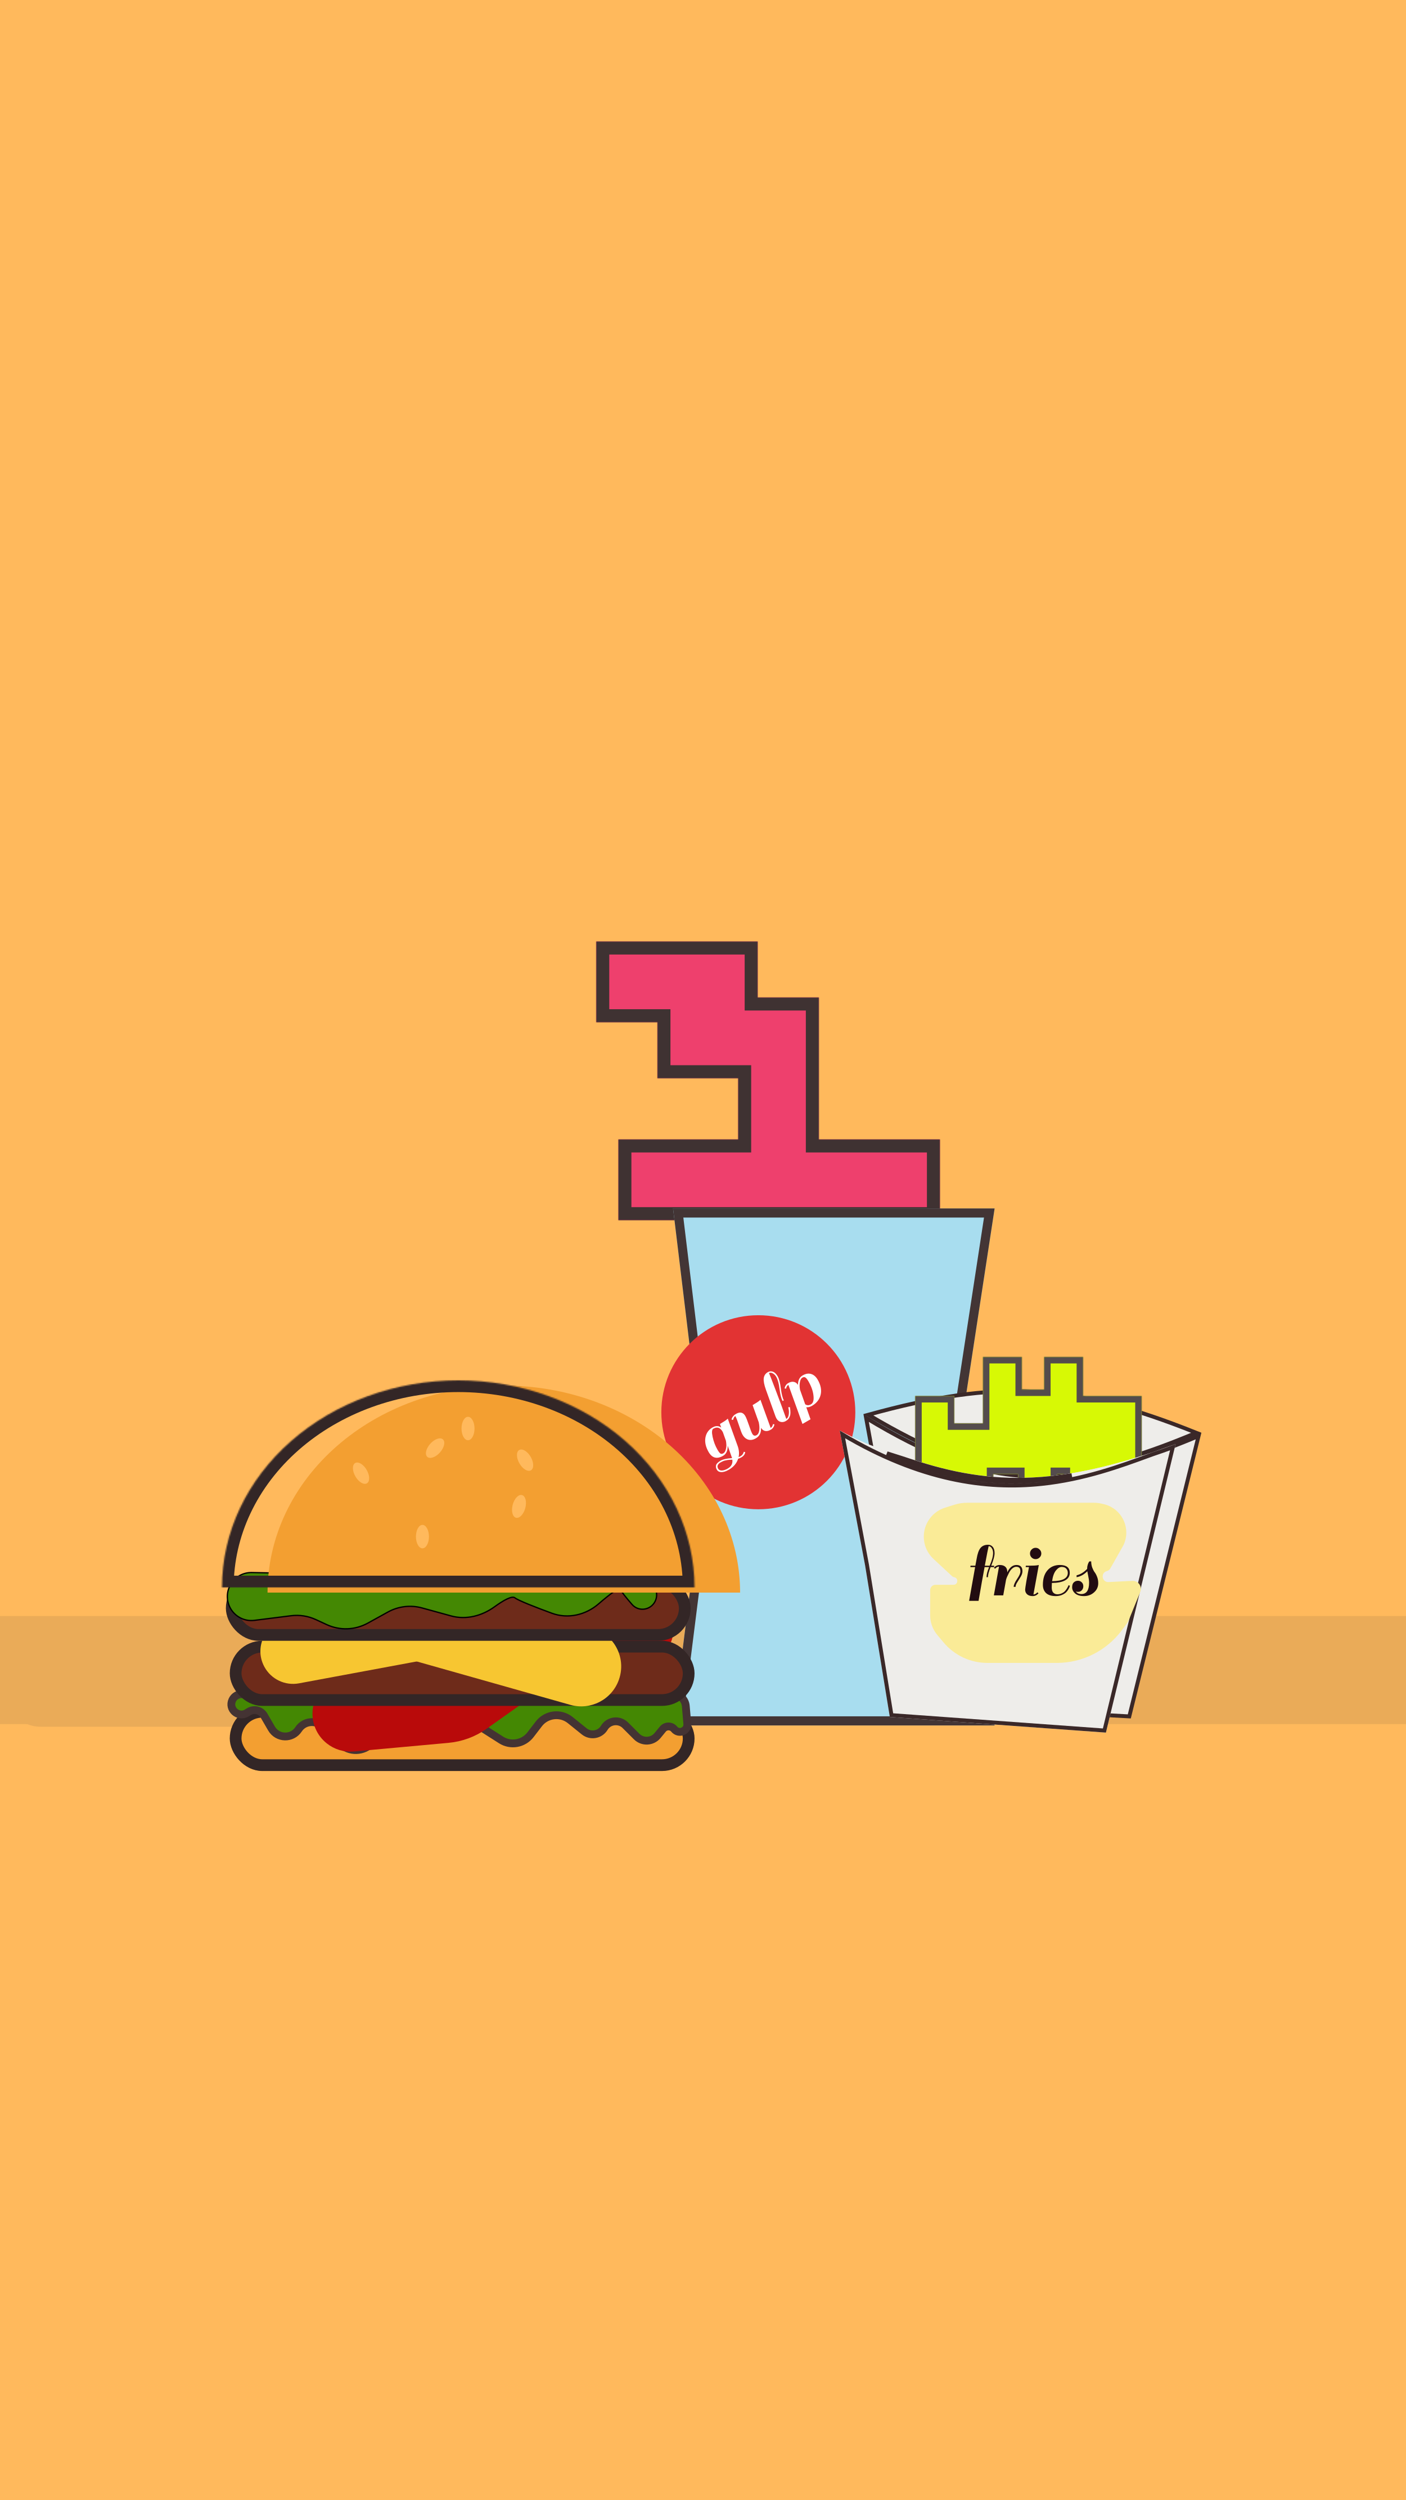 <svg width="1080" height="1920" viewBox="0 0 1080 1920" fill="none" xmlns="http://www.w3.org/2000/svg">
<g clip-path="url(#clip0)">
<rect width="1080" height="1920" fill="#FFB95C"/>
<rect y="1264" width="466" height="62" rx="31" fill="#EAAB58"/>
<rect width="1166" height="83" rx="31" transform="matrix(1 0 0 -1 -31 1324)" fill="#EAAB58"/>
<g filter="url(#filter0_d)">
<mask id="path-3-inside-1" fill="white">
<path fill-rule="evenodd" clip-rule="evenodd" d="M442 708H566V751H613V798V813V860H706V922H613H582H551H459V860H551L551 813H489V770H442V708Z"/>
</mask>
<path fill-rule="evenodd" clip-rule="evenodd" d="M442 708H566V751H613V798V813V860H706V922H613H582H551H459V860H551L551 813H489V770H442V708Z" fill="#EE406D"/>
<path d="M566 708H576V698H566V708ZM442 708V698H432V708H442ZM566 751H556V761H566V751ZM613 751H623V741H613V751ZM613 860H603V870H613V860ZM706 860H716V850H706V860ZM706 922V932H716V922H706ZM459 922H449V932H459V922ZM459 860V850H449V860H459ZM551 860V870H561V860H551ZM551 813H561V803H551V813ZM489 813H479V823H489V813ZM489 770H499V760H489V770ZM442 770H432V780H442V770ZM566 698H442V718H566V698ZM576 751V708H556V751H576ZM566 761H613V741H566V761ZM603 751V798H623V751H603ZM603 798V813H623V798H603ZM623 860V813H603V860H623ZM706 850H613V870H706V850ZM716 922V860H696V922H716ZM613 932H706V912H613V932ZM582 932H613V912H582V932ZM551 932H582V912H551V932ZM459 932H551V912H459V932ZM449 860V922H469V860H449ZM551 850H459V870H551V850ZM541 813L541 860H561L561 813H541ZM551 803H489V823H551V803ZM499 813V770H479V813H499ZM442 780H489V760H442V780ZM432 708V770H452V708H432Z" fill="#3F3232" mask="url(#path-3-inside-1)"/>
</g>
<g filter="url(#filter1_di)">
<path d="M459 911H706L675 1113.5L706 1308H459L483.5 1113.5L459 911Z" fill="#A8DDEF"/>
<path d="M462.949 914.5H701.923L671.54 1112.97L671.458 1113.51L671.544 1114.05L701.898 1304.5H462.969L486.973 1113.94L487.027 1113.51L486.975 1113.08L462.949 914.5Z" stroke="#433535" stroke-width="7"/>
</g>
<circle cx="582.5" cy="1084.5" r="74.5" fill="#E23333"/>
<path d="M568.931 1118.19C570.178 1117.47 570.972 1116.37 571.313 1114.88L572.4 1115.08C572.249 1116.74 571.272 1118.09 569.471 1119.13C568.709 1119.57 567.88 1119.93 566.983 1120.22C565.867 1123.72 563.473 1126.54 559.801 1128.66C557.619 1129.92 555.702 1130.52 554.049 1130.46C552.451 1130.41 551.303 1129.78 550.603 1128.57C549.923 1127.39 549.736 1126.22 550.044 1125.08C550.406 1123.94 551.54 1122.83 553.445 1121.73C555.35 1120.63 558.312 1119.96 562.329 1119.72L558.96 1110.16C559.061 1113.94 557.882 1116.53 555.422 1117.95C550.711 1120.67 547.016 1119.71 544.336 1115.07C542.096 1111.19 541.266 1107.51 541.846 1104.04C542.46 1100.54 544.292 1097.91 547.34 1096.15C549.107 1095.13 550.785 1094.88 552.375 1095.4C552.832 1095.55 553.379 1095.85 554.016 1096.32L553.014 1093.5C555.577 1092.02 557.388 1090.84 558.446 1089.95L559.031 1089.4L566.672 1110.56C567.712 1113.56 567.933 1116.34 567.334 1118.91C567.845 1118.75 568.377 1118.51 568.931 1118.19ZM551.137 1113.29C552.057 1114.89 552.833 1115.87 553.465 1116.24C554.077 1116.58 554.816 1116.5 555.682 1116C556.548 1115.5 557.161 1114.52 557.522 1113.07C557.882 1111.61 558.023 1110.38 557.944 1109.36C557.88 1108.29 557.766 1107.29 557.604 1106.37L555.245 1099.77L555.035 1099.4C553.195 1096.22 550.82 1095.46 547.91 1097.14C546.801 1097.78 546.632 1099.89 547.402 1103.46C548.172 1107.04 549.417 1110.31 551.137 1113.29ZM558.994 1127.74C561.765 1126.14 562.946 1123.86 562.535 1120.91L561.598 1120.97C561.062 1121 560.723 1121.01 560.579 1121C560.489 1121.01 560.204 1121.04 559.723 1121.08C559.242 1121.13 558.895 1121.17 558.682 1121.2C558.489 1121.26 558.161 1121.34 557.7 1121.42C557.274 1121.48 556.919 1121.55 556.637 1121.62C556.375 1121.72 556.067 1121.83 555.716 1121.94C555.136 1122.14 554.344 1122.53 553.339 1123.11C552.335 1123.69 551.661 1124.4 551.317 1125.24C551.008 1126.07 551.124 1126.95 551.664 1127.88C552.204 1128.82 553.136 1129.27 554.461 1129.25C555.785 1129.22 557.296 1128.72 558.994 1127.74ZM564.871 1087.42C564.04 1087.9 563.454 1088.88 563.113 1090.37L561.974 1090.2C561.936 1089.57 562.223 1088.83 562.835 1087.97C563.446 1087.11 564.254 1086.39 565.259 1085.81C568.411 1083.99 570.807 1084.5 572.447 1087.34C573.147 1088.55 574.085 1090.9 575.262 1094.37C576.438 1097.85 577.306 1100.08 577.866 1101.05C578.726 1102.54 579.867 1102.87 581.287 1102.05C582.291 1101.47 582.921 1100.32 583.177 1098.6C583.467 1096.87 583.358 1094.76 582.851 1092.28L578.103 1079.02C580.667 1077.54 582.477 1076.35 583.535 1075.46L584.121 1074.92L591.979 1096.57C592.958 1095.87 593.544 1094.88 593.737 1093.62L594.877 1093.79C594.557 1095.64 593.618 1097.01 592.06 1097.91C590.501 1098.81 589.068 1099.13 587.762 1098.87C586.456 1098.6 585.386 1097.79 584.551 1096.42C584.776 1100.17 583.469 1102.87 580.628 1104.51C578.584 1105.69 576.661 1106.04 574.858 1105.55C573.034 1105.04 571.533 1103.76 570.353 1101.71C569.733 1100.64 568.872 1098.39 567.77 1094.96C566.648 1091.5 565.682 1088.98 564.871 1087.42ZM607.079 1086.12C606.968 1086.97 606.655 1087.87 606.138 1088.81C605.656 1089.74 604.791 1090.56 603.544 1091.28C602.297 1092 601.011 1092.21 599.685 1091.91C598.359 1091.62 597.276 1090.74 596.436 1089.29C596.276 1089.01 596.05 1088.54 595.76 1087.88L588.337 1067.22C586.981 1063.43 586.419 1060.5 586.653 1058.42C586.922 1056.33 587.957 1054.76 589.758 1053.72C591.005 1053 592.297 1052.88 593.634 1053.35C595.005 1053.81 596.241 1054.99 597.341 1056.89C598.441 1058.8 599.266 1061.95 599.816 1066.34C600.401 1070.72 601.164 1073.72 602.104 1075.34L601.169 1075.88C600.109 1074.05 599.326 1071.01 598.821 1066.78C598.296 1062.51 597.443 1059.35 596.263 1057.31C595.543 1056.06 594.629 1055.16 593.52 1054.6C592.446 1054.02 591.493 1053.97 590.662 1054.45C591.147 1055.37 592.881 1059.77 595.863 1067.65C598.86 1075.49 601.567 1082.81 603.984 1089.64C604.953 1089.08 605.564 1088.06 605.816 1086.57C606.067 1085.09 606.076 1083.74 605.842 1082.54L605.514 1080.65L606.689 1080.53C606.865 1081.07 606.998 1081.94 607.088 1083.14C607.192 1084.28 607.189 1085.27 607.079 1086.12ZM623.744 1079.55C622.151 1080.47 620.676 1080.83 619.321 1080.65L622.592 1089.91L616.409 1093.48L605.573 1063.43C604.594 1064.14 604.008 1065.12 603.815 1066.39L602.675 1066.22C602.995 1064.37 603.916 1063 605.441 1062.12C606.999 1061.22 608.432 1060.91 609.738 1061.17C611.024 1061.4 612.092 1062.16 612.941 1063.48C612.965 1060 614.155 1057.58 616.511 1056.22C618.866 1054.86 621.057 1054.49 623.085 1055.13C625.092 1055.72 626.765 1057.18 628.105 1059.5C630.465 1063.59 631.217 1067.45 630.36 1071.09C629.483 1074.69 627.277 1077.51 623.744 1079.55ZM618.485 1078.36C619.833 1079.33 621.322 1079.35 622.95 1078.41C624.613 1077.45 625.25 1075.24 624.863 1071.77C624.51 1068.27 623.223 1064.61 621.003 1060.76C620.083 1059.17 619.28 1058.18 618.594 1057.79C617.942 1057.38 617.183 1057.42 616.317 1057.92C615.451 1058.42 614.85 1059.46 614.515 1061.04C614.215 1062.6 614.126 1063.97 614.251 1065.14C614.355 1066.29 614.447 1066.92 614.527 1067.06L614.475 1067.09L618.485 1078.36Z" fill="white"/>
<path d="M794.394 1068.66C832.844 1070.76 870.888 1081.06 918.894 1100.25C839.492 1133.59 788.207 1139.93 729.288 1117.82C710.035 1110.31 689.631 1099.87 666.997 1086.41C716.911 1072.65 755.909 1066.55 794.394 1068.66ZM728.225 1120.62C788.307 1143.17 840.556 1136.47 920.655 1102.77L867.454 1318.06L705.62 1309.13L665.303 1088.93C687.935 1102.66 708.481 1113.21 728.216 1120.62L728.216 1120.62L728.225 1120.62Z" fill="#EEEDEA" stroke="#3A2828" stroke-width="3"/>
<g filter="url(#filter2_di)">
<mask id="path-10-inside-2" fill="white">
<path fill-rule="evenodd" clip-rule="evenodd" d="M783 1041H753V1092H731V1071H701V1161H731V1182H761V1131H780V1156H810V1131H815V1204H845H875V1071H845H830V1041H800V1066H783V1041Z"/>
</mask>
<path fill-rule="evenodd" clip-rule="evenodd" d="M783 1041H753V1092H731V1071H701V1161H731V1182H761V1131H780V1156H810V1131H815V1204H845H875V1071H845H830V1041H800V1066H783V1041Z" fill="#D7F905"/>
<path d="M753 1041V1036H748V1041H753ZM783 1041H788V1036H783V1041ZM753 1092V1097H758V1092H753ZM731 1092H726V1097H731V1092ZM731 1071H736V1066H731V1071ZM701 1071V1066H696V1071H701ZM701 1161H696V1166H701V1161ZM731 1161H736V1156H731V1161ZM731 1182H726V1187H731V1182ZM761 1182V1187H766V1182H761ZM761 1131V1126H756V1131H761ZM780 1131H785V1126H780V1131ZM780 1156H775V1161H780V1156ZM810 1156V1161H815V1156H810ZM810 1131V1126H805V1131H810ZM815 1131H820V1126H815V1131ZM815 1204H810V1209H815V1204ZM875 1204V1209H880V1204H875ZM875 1071H880V1066H875V1071ZM830 1071H825V1076H830V1071ZM830 1041H835V1036H830V1041ZM800 1041V1036H795V1041H800ZM800 1066V1071H805V1066H800ZM783 1066H778V1071H783V1066ZM753 1046H783V1036H753V1046ZM758 1092V1041H748V1092H758ZM731 1097H753V1087H731V1097ZM726 1071V1092H736V1071H726ZM701 1076H731V1066H701V1076ZM706 1161V1071H696V1161H706ZM731 1156H701V1166H731V1156ZM736 1182V1161H726V1182H736ZM761 1177H731V1187H761V1177ZM756 1131V1182H766V1131H756ZM780 1126H761V1136H780V1126ZM785 1156V1131H775V1156H785ZM810 1151H780V1161H810V1151ZM805 1131V1156H815V1131H805ZM815 1126H810V1136H815V1126ZM820 1204V1131H810V1204H820ZM845 1199H815V1209H845V1199ZM875 1199H845V1209H875V1199ZM870 1071V1204H880V1071H870ZM845 1076H875V1066H845V1076ZM830 1076H845V1066H830V1076ZM825 1041V1071H835V1041H825ZM800 1046H830V1036H800V1046ZM805 1066V1041H795V1066H805ZM783 1071H800V1061H783V1071ZM778 1041V1066H788V1041H778Z" fill="#544C4C" mask="url(#path-10-inside-2)"/>
</g>
<g filter="url(#filter3_di)">
<path d="M665.002 1088.5C690.086 1102.21 698.126 1103.09 719.714 1110.37C783.335 1131.83 837.4 1130.69 922.999 1099L869.5 1320.5L703.501 1308.5L684.501 1192L665.002 1088.5Z" fill="#EEEDEA"/>
<path d="M719.714 1110.37C783.335 1131.83 837.4 1130.69 922.999 1099C869.941 1116.34 787.013 1162.64 665.002 1088.5C690.256 1102.03 698.376 1102.9 719.714 1110.37Z" fill="#EEEDEA"/>
<path d="M813.188 1126.11C822.925 1125.64 832.906 1124.56 843.271 1122.85C835.73 1124.42 827.878 1125.71 819.702 1126.56C785.936 1130.11 746.675 1126.43 701.307 1106.02C703.01 1106.57 704.752 1107.12 706.567 1107.69C710.355 1108.89 714.465 1110.18 719.226 1111.79L719.226 1111.79L719.234 1111.79C751.187 1122.57 780.797 1127.69 813.188 1126.11ZM685.975 1191.72L667.096 1091.51C727.12 1127.24 777.743 1133.99 820.015 1129.55C852.793 1126.11 880.577 1115.91 903.613 1107.46C904.105 1107.28 904.595 1107.1 905.083 1106.92C910.233 1105.19 915.496 1103.35 920.882 1101.38L868.34 1318.91L704.791 1307.09L685.982 1191.76L685.979 1191.74L685.975 1191.72Z" stroke="#3A2828" stroke-width="3"/>
</g>
<path d="M733.346 1155.45C736.431 1154.49 739.644 1154 742.876 1154H840.401C842.128 1154 843.851 1154.19 845.539 1154.56L847.469 1154.98C861.566 1158.06 869.144 1173.44 863 1186.5L852.896 1204.41C852.324 1205.43 851.362 1206.17 850.234 1206.46C845.23 1207.75 846.361 1215.16 851.523 1214.9L869.843 1213.98C874.345 1213.76 877.557 1218.28 875.861 1222.46L867.482 1243.08C866.83 1244.69 865.976 1246.2 864.939 1247.59L861.715 1251.91C849.938 1267.7 831.398 1277 811.701 1277H758.527C745.515 1277 733.169 1271.24 724.804 1261.28L719.99 1255.54C716.444 1251.32 714.5 1245.98 714.5 1240.46V1221.09C714.5 1218.83 716.331 1217 718.589 1217H732.387C736.005 1217 736.44 1211.74 732.871 1211.15C732.303 1211.05 731.775 1210.79 731.352 1210.4L717.074 1197.17C713.452 1193.81 710.987 1189.39 710.035 1184.54C707.739 1172.85 714.611 1161.31 725.982 1157.76L733.346 1155.45Z" fill="#FAEB97"/>
<path d="M758.992 1186.25C760.432 1186.25 761.612 1186.79 762.532 1187.87C763.492 1188.95 763.972 1190.57 763.972 1192.73C763.972 1194.89 763.112 1198.09 761.392 1202.33H763.672L763.552 1203.41H760.912C759.552 1206.81 758.872 1209.39 758.872 1211.15H757.792C757.792 1209.07 758.452 1206.49 759.772 1203.41H756.292C755.092 1209.69 753.552 1218.33 751.672 1229.33H744.412L749.032 1203.41H745.372L745.492 1202.33H749.212L750.172 1197.17C750.812 1193.21 751.792 1190.41 753.112 1188.77C754.472 1187.09 756.432 1186.25 758.992 1186.25ZM762.832 1192.61C762.832 1191.17 762.492 1189.93 761.812 1188.89C761.172 1187.85 760.372 1187.33 759.412 1187.33C759.012 1188.89 758.032 1193.89 756.472 1202.33H760.192C761.952 1198.33 762.832 1195.09 762.832 1192.61ZM763.474 1203.95C764.674 1202.51 766.174 1201.79 767.974 1201.79C769.814 1201.79 771.234 1202.25 772.234 1203.17C773.234 1204.09 773.734 1205.39 773.734 1207.07V1207.43C775.534 1203.67 777.874 1201.79 780.754 1201.79C783.834 1201.79 785.374 1203.39 785.374 1206.59C785.374 1207.91 784.934 1209.31 784.054 1210.79C783.174 1212.27 782.294 1213.69 781.414 1215.05C780.534 1216.37 780.094 1217.55 780.094 1218.59H778.654C778.654 1217.11 779.514 1215.11 781.234 1212.59C782.954 1210.07 783.814 1208.13 783.814 1206.77C783.814 1205.37 783.534 1204.43 782.974 1203.95C782.454 1203.43 781.654 1203.17 780.574 1203.17C779.534 1203.17 778.494 1203.63 777.454 1204.55C776.454 1205.47 775.614 1206.63 774.934 1208.03C773.854 1210.11 773.134 1211.81 772.774 1213.13V1213.19L770.614 1225.13H763.414L767.374 1202.99C766.174 1203.11 765.174 1203.67 764.374 1204.67L763.474 1203.95ZM797.71 1223.51C796.51 1224.95 795.01 1225.67 793.21 1225.67C791.41 1225.67 789.99 1225.21 788.95 1224.29C787.95 1223.37 787.45 1222.17 787.45 1220.69C787.45 1220.17 787.77 1217.99 788.41 1214.15L790.39 1203.41H787.87L787.99 1202.33H790.57C793.53 1202.33 795.71 1202.21 797.11 1201.97L797.95 1201.79L793.81 1224.47C795.01 1224.35 796.01 1223.79 796.81 1222.79L797.71 1223.51ZM792.43 1196.03C791.59 1195.19 791.17 1194.17 791.17 1192.97C791.17 1191.77 791.59 1190.75 792.43 1189.91C793.27 1189.03 794.29 1188.59 795.49 1188.59C796.69 1188.59 797.71 1189.03 798.55 1189.91C799.43 1190.75 799.87 1191.77 799.87 1192.97C799.87 1194.17 799.43 1195.19 798.55 1196.03C797.71 1196.87 796.69 1197.29 795.49 1197.29C794.29 1197.29 793.27 1196.87 792.43 1196.03ZM814.102 1201.79C819.182 1201.79 821.722 1203.81 821.722 1207.85C821.722 1210.37 820.522 1212.29 818.122 1213.61C815.762 1214.89 812.382 1215.55 807.982 1215.59C807.902 1217.03 807.862 1218.17 807.862 1219.01C807.862 1220.81 808.262 1222.15 809.062 1223.03C809.902 1223.87 810.942 1224.29 812.182 1224.29C813.422 1224.29 814.542 1224.05 815.542 1223.57C816.582 1223.09 817.402 1222.53 818.002 1221.89C818.602 1221.21 819.122 1220.51 819.562 1219.79C820.362 1218.47 820.762 1217.63 820.762 1217.27L821.842 1217.75C821.722 1218.39 821.362 1219.25 820.762 1220.33C820.162 1221.37 819.502 1222.23 818.782 1222.91C818.062 1223.59 817.002 1224.23 815.602 1224.83C814.202 1225.39 812.642 1225.67 810.922 1225.67C807.682 1225.67 805.222 1224.91 803.542 1223.39C801.902 1221.83 801.082 1219.71 801.082 1217.03C801.082 1212.27 802.262 1208.55 804.622 1205.87C806.982 1203.15 810.142 1201.79 814.102 1201.79ZM820.222 1207.85C820.222 1206.53 819.822 1205.45 819.022 1204.61C818.262 1203.73 817.102 1203.29 815.542 1203.29C814.022 1203.29 812.522 1204.21 811.042 1206.05C809.602 1207.89 808.642 1210.61 808.162 1214.21C816.202 1214.17 820.222 1212.05 820.222 1207.85ZM830.629 1224.11C834.589 1224.11 836.569 1221.19 836.569 1215.35C836.569 1213.91 836.349 1212.21 835.909 1210.25C835.509 1208.29 835.269 1207.07 835.189 1206.59C832.749 1209.11 830.009 1210.63 826.969 1211.15V1209.71C829.849 1209.07 832.549 1207.43 835.069 1204.79V1204.55C835.069 1203.59 835.209 1202.65 835.489 1201.73C835.769 1200.81 836.049 1200.13 836.329 1199.69L836.749 1199.03H838.189C838.189 1200.79 838.469 1202.41 839.029 1203.89C839.589 1205.33 840.209 1206.51 840.889 1207.43C841.569 1208.31 842.189 1209.49 842.749 1210.97C843.309 1212.41 843.589 1214.01 843.589 1215.77C843.589 1218.61 842.509 1220.97 840.349 1222.85C838.229 1224.73 835.669 1225.67 832.669 1225.67C829.669 1225.67 827.389 1224.99 825.829 1223.63C824.309 1222.27 823.549 1220.71 823.549 1218.95C823.549 1217.15 823.989 1215.87 824.869 1215.11C825.749 1214.31 826.789 1213.91 827.989 1213.91C829.189 1213.91 830.169 1214.31 830.929 1215.11C831.729 1215.87 832.129 1216.87 832.129 1218.11C832.129 1219.31 831.749 1220.33 830.989 1221.17C830.229 1222.01 829.249 1222.43 828.049 1222.43C827.529 1222.43 826.989 1222.35 826.429 1222.19C827.309 1223.47 828.709 1224.11 830.629 1224.11Z" fill="#220C11"/>
<rect x="176.5" y="1310" width="357" height="50" rx="25" fill="#F39F31"/>
<rect x="181" y="1314.5" width="348" height="41" rx="20.5" fill="#F39F31" stroke="#332626" stroke-width="9"/>
<path d="M185.51 1301C182.459 1301 179.689 1302.78 178.427 1305.56C175.26 1312.53 183 1319.4 189.544 1315.43L191.195 1314.43C195.206 1312 200.432 1313.33 202.785 1317.39L208.582 1327.39C213.135 1335.24 224.363 1335.55 229.337 1327.96C233.558 1321.52 242.621 1320.55 248.105 1325.96L261.35 1339.02C268.244 1345.82 279.417 1345.5 285.906 1338.31L295.721 1327.44C301.583 1320.95 311.689 1320.69 317.874 1326.87C323.57 1332.57 332.709 1332.87 338.763 1327.55L342.91 1323.92C348.592 1318.93 356.885 1318.29 363.26 1322.36L384.868 1336.13C392.299 1340.87 402.118 1339.14 407.486 1332.15L413.899 1323.8C419.713 1316.23 430.618 1314.93 438.049 1320.92L448.752 1329.55C453.645 1333.49 460.894 1332.21 464.146 1326.84C467.632 1321.07 475.602 1320.1 480.367 1324.87L489.025 1333.52C493.565 1338.06 501.03 1337.7 505.103 1332.73L509.108 1327.85C511.381 1325.08 515.619 1325.08 517.892 1327.85C521.431 1332.17 528.418 1329.33 527.943 1323.77L526.776 1310.09C526.337 1304.95 522.034 1301 516.872 1301H185.51Z" fill="#448803" stroke="#443333" stroke-width="6"/>
<path d="M255.094 1293.93L262.021 1289.5C265.637 1287.19 269.68 1285.63 273.91 1284.91L349.5 1272L397.199 1269.55C403.771 1269.22 409.927 1272.77 412.922 1278.63C416.698 1286.02 414.476 1295.06 407.706 1299.85L372.003 1325.14C363.813 1330.95 354.237 1334.48 344.242 1335.39L271.572 1342.03C264.792 1342.65 258.038 1340.61 252.744 1336.33C238.851 1325.1 240.045 1303.56 255.094 1293.93Z" fill="#B90A0A" stroke="#B90A0A" stroke-width="6"/>
<path d="M468.602 1271.04L475.206 1253.88C476.43 1250.7 478.582 1247.96 481.382 1246.02L495.36 1236.32C496.62 1235.45 498.043 1234.84 499.543 1234.53C506.077 1233.17 512.382 1237.67 513.215 1244.29L514.004 1250.55C514.33 1253.15 514.053 1255.79 513.195 1258.26L502.341 1289.49C500.688 1294.25 496.997 1298.01 492.276 1299.77C483.169 1303.15 473.096 1298.16 470.266 1288.87L468.205 1282.1C467.1 1278.47 467.24 1274.58 468.602 1271.04Z" fill="#B90A0A" stroke="#B90A0A" stroke-width="6"/>
<rect x="181" y="1264.5" width="348" height="41" rx="20.5" fill="#6E2B1A" stroke="#332626" stroke-width="9"/>
<path d="M497 1243L229.674 1292.67C219.001 1294.66 208.265 1289.54 203.086 1280C194.025 1263.31 206.108 1243 225.099 1243H497Z" fill="#F7C631"/>
<path d="M225 1249L438.125 1309.21C453.657 1313.59 469.932 1305.2 475.359 1290C482.494 1270.02 467.682 1249 446.466 1249H225Z" fill="#F7C631"/>
<rect x="178" y="1214.5" width="348" height="41" rx="20.5" fill="#6E2B1A" stroke="#332626" stroke-width="9"/>
<path d="M193.454 1207.6C179.844 1207.32 170.641 1221.39 176.345 1233.75C179.712 1241.04 187.416 1245.32 195.387 1244.31L223.535 1240.76C230.047 1239.94 236.659 1240.96 242.615 1243.72L250.914 1247.56C261.027 1252.24 272.763 1251.82 282.519 1246.44L298.033 1237.88C306.026 1233.47 315.426 1232.36 324.228 1234.78L346.511 1240.91C358.029 1244.08 370.191 1240.91 379.864 1233.89C386.712 1228.93 393.274 1225.22 395.5 1227C398.04 1229.03 411.068 1234.13 423.952 1238.86C436.225 1243.37 449.853 1240.23 459.75 1231.69C468.063 1224.51 475.785 1218.59 476.5 1220.5C477.112 1222.13 480.96 1226.87 485.468 1232.07C490.981 1238.43 501.217 1236.2 503.841 1228.2C506.158 1221.14 500.989 1213.85 493.56 1213.7L193.454 1207.6Z" fill="#448803" stroke="black"/>
<path d="M370.102 1178.04L376.706 1160.88C377.93 1157.7 380.082 1154.96 382.882 1153.02L396.86 1143.32C398.12 1142.45 399.543 1141.84 401.043 1141.53C407.577 1140.17 413.882 1144.67 414.715 1151.29L415.504 1157.55C415.83 1160.15 415.553 1162.79 414.695 1165.26L403.841 1196.49C402.188 1201.25 398.497 1205.01 393.776 1206.77C384.669 1210.15 374.596 1205.16 371.766 1195.87L369.705 1189.1C368.6 1185.47 368.74 1181.58 370.102 1178.04Z" fill="#B90A0A" stroke="#B90A0A" stroke-width="6"/>
<mask id="path-27-inside-3" fill="white">
<path d="M533.5 1219C533.5 1198.12 528.805 1177.44 519.684 1158.15C510.563 1138.86 497.194 1121.33 480.34 1106.57C463.486 1091.81 443.478 1080.09 421.457 1072.1C399.436 1064.11 375.835 1060 352 1060C328.165 1060 304.564 1064.11 282.543 1072.1C260.522 1080.09 240.514 1091.81 223.66 1106.57C206.806 1121.33 193.437 1138.86 184.316 1158.15C175.195 1177.44 170.5 1198.12 170.5 1219L352 1219H533.5Z"/>
</mask>
<g filter="url(#filter4_i)">
<path d="M533.5 1219C533.5 1198.12 528.805 1177.44 519.684 1158.15C510.563 1138.86 497.194 1121.33 480.34 1106.57C463.486 1091.81 443.478 1080.09 421.457 1072.1C399.436 1064.11 375.835 1060 352 1060C328.165 1060 304.564 1064.11 282.543 1072.1C260.522 1080.09 240.514 1091.81 223.66 1106.57C206.806 1121.33 193.437 1138.86 184.316 1158.15C175.195 1177.44 170.5 1198.12 170.5 1219L352 1219H533.5Z" fill="#F39F31"/>
</g>
<path d="M533.5 1219C533.5 1198.12 528.805 1177.44 519.684 1158.15C510.563 1138.86 497.194 1121.33 480.34 1106.57C463.486 1091.81 443.478 1080.09 421.457 1072.1C399.436 1064.11 375.835 1060 352 1060C328.165 1060 304.564 1064.11 282.543 1072.1C260.522 1080.09 240.514 1091.81 223.66 1106.57C206.806 1121.33 193.437 1138.86 184.316 1158.15C175.195 1177.44 170.5 1198.12 170.5 1219L352 1219H533.5Z" stroke="#332626" stroke-width="18" mask="url(#path-27-inside-3)"/>
<g filter="url(#filter5_i)">
<ellipse cx="321.5" cy="1176" rx="5" ry="9" fill="#FFB95C"/>
</g>
<g filter="url(#filter6_i)">
<ellipse cx="356.5" cy="1093" rx="5" ry="9" fill="#FFB95C"/>
</g>
<g filter="url(#filter7_i)">
<ellipse cx="274.33" cy="1127.29" rx="5" ry="9" transform="rotate(-30 274.33 1127.29)" fill="#FFB95C"/>
</g>
<g filter="url(#filter8_i)">
<ellipse cx="400.33" cy="1117.29" rx="5" ry="9" transform="rotate(-30 400.33 1117.29)" fill="#FFB95C"/>
</g>
<g filter="url(#filter9_i)">
<ellipse cx="331.219" cy="1108.05" rx="5" ry="9" transform="rotate(41.697 331.219 1108.05)" fill="#FFB95C"/>
</g>
<g filter="url(#filter10_i)">
<path d="M400.489 1154.1C399.202 1158.9 395.997 1162.21 393.33 1161.5C390.662 1160.79 389.543 1156.31 390.83 1151.51C392.116 1146.71 395.321 1143.4 397.989 1144.11C400.656 1144.83 401.775 1149.3 400.489 1154.1Z" fill="#FFB95C"/>
</g>
</g>
<defs>
<filter id="filter0_d" x="442" y="708" width="284" height="233" filterUnits="userSpaceOnUse" color-interpolation-filters="sRGB">
<feFlood flood-opacity="0" result="BackgroundImageFix"/>
<feColorMatrix in="SourceAlpha" type="matrix" values="0 0 0 0 0 0 0 0 0 0 0 0 0 0 0 0 0 0 127 0" result="hardAlpha"/>
<feOffset dx="16" dy="15"/>
<feGaussianBlur stdDeviation="2"/>
<feComposite in2="hardAlpha" operator="out"/>
<feColorMatrix type="matrix" values="0 0 0 0 0 0 0 0 0 0 0 0 0 0 0 0 0 0 0.25 0"/>
<feBlend mode="normal" in2="BackgroundImageFix" result="effect1_dropShadow"/>
<feBlend mode="normal" in="SourceGraphic" in2="effect1_dropShadow" result="shape"/>
</filter>
<filter id="filter1_di" x="459" y="909" width="267" height="405" filterUnits="userSpaceOnUse" color-interpolation-filters="sRGB">
<feFlood flood-opacity="0" result="BackgroundImageFix"/>
<feColorMatrix in="SourceAlpha" type="matrix" values="0 0 0 0 0 0 0 0 0 0 0 0 0 0 0 0 0 0 127 0" result="hardAlpha"/>
<feOffset dx="16" dy="2"/>
<feGaussianBlur stdDeviation="2"/>
<feComposite in2="hardAlpha" operator="out"/>
<feColorMatrix type="matrix" values="0 0 0 0 0 0 0 0 0 0 0 0 0 0 0 0 0 0 0.25 0"/>
<feBlend mode="normal" in2="BackgroundImageFix" result="effect1_dropShadow"/>
<feBlend mode="normal" in="SourceGraphic" in2="effect1_dropShadow" result="shape"/>
<feColorMatrix in="SourceAlpha" type="matrix" values="0 0 0 0 0 0 0 0 0 0 0 0 0 0 0 0 0 0 127 0" result="hardAlpha"/>
<feOffset dx="42" dy="15"/>
<feGaussianBlur stdDeviation="2"/>
<feComposite in2="hardAlpha" operator="arithmetic" k2="-1" k3="1"/>
<feColorMatrix type="matrix" values="0 0 0 0 1 0 0 0 0 1 0 0 0 0 1 0 0 0 0.25 0"/>
<feBlend mode="normal" in2="shape" result="effect2_innerShadow"/>
</filter>
<filter id="filter2_di" x="697" y="1034" width="197" height="174" filterUnits="userSpaceOnUse" color-interpolation-filters="sRGB">
<feFlood flood-opacity="0" result="BackgroundImageFix"/>
<feColorMatrix in="SourceAlpha" type="matrix" values="0 0 0 0 0 0 0 0 0 0 0 0 0 0 0 0 0 0 127 0" result="hardAlpha"/>
<feOffset dx="15" dy="-3"/>
<feGaussianBlur stdDeviation="2"/>
<feComposite in2="hardAlpha" operator="out"/>
<feColorMatrix type="matrix" values="0 0 0 0 0 0 0 0 0 0 0 0 0 0 0 0 0 0 0.25 0"/>
<feBlend mode="normal" in2="BackgroundImageFix" result="effect1_dropShadow"/>
<feBlend mode="normal" in="SourceGraphic" in2="effect1_dropShadow" result="shape"/>
<feColorMatrix in="SourceAlpha" type="matrix" values="0 0 0 0 0 0 0 0 0 0 0 0 0 0 0 0 0 0 127 0" result="hardAlpha"/>
<feOffset dx="-13" dy="4"/>
<feGaussianBlur stdDeviation="2"/>
<feComposite in2="hardAlpha" operator="arithmetic" k2="-1" k3="1"/>
<feColorMatrix type="matrix" values="0 0 0 0 1 0 0 0 0 1 0 0 0 0 1 0 0 0 0.25 0"/>
<feBlend mode="normal" in2="shape" result="effect2_innerShadow"/>
</filter>
<filter id="filter3_di" x="661.002" y="1088.5" width="267.997" height="242" filterUnits="userSpaceOnUse" color-interpolation-filters="sRGB">
<feFlood flood-opacity="0" result="BackgroundImageFix"/>
<feColorMatrix in="SourceAlpha" type="matrix" values="0 0 0 0 0 0 0 0 0 0 0 0 0 0 0 0 0 0 127 0" result="hardAlpha"/>
<feOffset dx="2" dy="6"/>
<feGaussianBlur stdDeviation="2"/>
<feComposite in2="hardAlpha" operator="out"/>
<feColorMatrix type="matrix" values="0 0 0 0 0 0 0 0 0 0 0 0 0 0 0 0 0 0 0.25 0"/>
<feBlend mode="normal" in2="BackgroundImageFix" result="effect1_dropShadow"/>
<feBlend mode="normal" in="SourceGraphic" in2="effect1_dropShadow" result="shape"/>
<feColorMatrix in="SourceAlpha" type="matrix" values="0 0 0 0 0 0 0 0 0 0 0 0 0 0 0 0 0 0 127 0" result="hardAlpha"/>
<feOffset dx="-22" dy="4"/>
<feGaussianBlur stdDeviation="2"/>
<feComposite in2="hardAlpha" operator="arithmetic" k2="-1" k3="1"/>
<feColorMatrix type="matrix" values="0 0 0 0 0 0 0 0 0 0 0 0 0 0 0 0 0 0 0.25 0"/>
<feBlend mode="normal" in2="shape" result="effect2_innerShadow"/>
</filter>
<filter id="filter4_i" x="170.5" y="1060" width="367" height="163" filterUnits="userSpaceOnUse" color-interpolation-filters="sRGB">
<feFlood flood-opacity="0" result="BackgroundImageFix"/>
<feBlend mode="normal" in="SourceGraphic" in2="BackgroundImageFix" result="shape"/>
<feColorMatrix in="SourceAlpha" type="matrix" values="0 0 0 0 0 0 0 0 0 0 0 0 0 0 0 0 0 0 127 0" result="hardAlpha"/>
<feOffset dx="35" dy="4"/>
<feGaussianBlur stdDeviation="2"/>
<feComposite in2="hardAlpha" operator="arithmetic" k2="-1" k3="1"/>
<feColorMatrix type="matrix" values="0 0 0 0 0.999 0 0 0 0 0.999 0 0 0 0 0.999 0 0 0 0.25 0"/>
<feBlend mode="normal" in2="shape" result="effect1_innerShadow"/>
</filter>
<filter id="filter5_i" x="316.5" y="1167" width="13" height="22" filterUnits="userSpaceOnUse" color-interpolation-filters="sRGB">
<feFlood flood-opacity="0" result="BackgroundImageFix"/>
<feBlend mode="normal" in="SourceGraphic" in2="BackgroundImageFix" result="shape"/>
<feColorMatrix in="SourceAlpha" type="matrix" values="0 0 0 0 0 0 0 0 0 0 0 0 0 0 0 0 0 0 127 0" result="hardAlpha"/>
<feOffset dx="3" dy="4"/>
<feGaussianBlur stdDeviation="2"/>
<feComposite in2="hardAlpha" operator="arithmetic" k2="-1" k3="1"/>
<feColorMatrix type="matrix" values="0 0 0 0 1 0 0 0 0 1 0 0 0 0 1 0 0 0 0.25 0"/>
<feBlend mode="normal" in2="shape" result="effect1_innerShadow"/>
</filter>
<filter id="filter6_i" x="351.5" y="1084" width="13" height="22" filterUnits="userSpaceOnUse" color-interpolation-filters="sRGB">
<feFlood flood-opacity="0" result="BackgroundImageFix"/>
<feBlend mode="normal" in="SourceGraphic" in2="BackgroundImageFix" result="shape"/>
<feColorMatrix in="SourceAlpha" type="matrix" values="0 0 0 0 0 0 0 0 0 0 0 0 0 0 0 0 0 0 127 0" result="hardAlpha"/>
<feOffset dx="3" dy="4"/>
<feGaussianBlur stdDeviation="2"/>
<feComposite in2="hardAlpha" operator="arithmetic" k2="-1" k3="1"/>
<feColorMatrix type="matrix" values="0 0 0 0 1 0 0 0 0 1 0 0 0 0 1 0 0 0 0.25 0"/>
<feBlend mode="normal" in2="shape" result="effect1_innerShadow"/>
</filter>
<filter id="filter7_i" x="268.085" y="1119.11" width="15.49" height="20.375" filterUnits="userSpaceOnUse" color-interpolation-filters="sRGB">
<feFlood flood-opacity="0" result="BackgroundImageFix"/>
<feBlend mode="normal" in="SourceGraphic" in2="BackgroundImageFix" result="shape"/>
<feColorMatrix in="SourceAlpha" type="matrix" values="0 0 0 0 0 0 0 0 0 0 0 0 0 0 0 0 0 0 127 0" result="hardAlpha"/>
<feOffset dx="3" dy="4"/>
<feGaussianBlur stdDeviation="2"/>
<feComposite in2="hardAlpha" operator="arithmetic" k2="-1" k3="1"/>
<feColorMatrix type="matrix" values="0 0 0 0 1 0 0 0 0 1 0 0 0 0 1 0 0 0 0.25 0"/>
<feBlend mode="normal" in2="shape" result="effect1_innerShadow"/>
</filter>
<filter id="filter8_i" x="394.085" y="1109.11" width="15.49" height="20.375" filterUnits="userSpaceOnUse" color-interpolation-filters="sRGB">
<feFlood flood-opacity="0" result="BackgroundImageFix"/>
<feBlend mode="normal" in="SourceGraphic" in2="BackgroundImageFix" result="shape"/>
<feColorMatrix in="SourceAlpha" type="matrix" values="0 0 0 0 0 0 0 0 0 0 0 0 0 0 0 0 0 0 127 0" result="hardAlpha"/>
<feOffset dx="3" dy="4"/>
<feGaussianBlur stdDeviation="2"/>
<feComposite in2="hardAlpha" operator="arithmetic" k2="-1" k3="1"/>
<feColorMatrix type="matrix" values="0 0 0 0 1 0 0 0 0 1 0 0 0 0 1 0 0 0 0.25 0"/>
<feBlend mode="normal" in2="shape" result="effect1_innerShadow"/>
</filter>
<filter id="filter9_i" x="324.163" y="1100.55" width="17.113" height="18.999" filterUnits="userSpaceOnUse" color-interpolation-filters="sRGB">
<feFlood flood-opacity="0" result="BackgroundImageFix"/>
<feBlend mode="normal" in="SourceGraphic" in2="BackgroundImageFix" result="shape"/>
<feColorMatrix in="SourceAlpha" type="matrix" values="0 0 0 0 0 0 0 0 0 0 0 0 0 0 0 0 0 0 127 0" result="hardAlpha"/>
<feOffset dx="3" dy="4"/>
<feGaussianBlur stdDeviation="2"/>
<feComposite in2="hardAlpha" operator="arithmetic" k2="-1" k3="1"/>
<feColorMatrix type="matrix" values="0 0 0 0 1 0 0 0 0 1 0 0 0 0 1 0 0 0 0.25 0"/>
<feBlend mode="normal" in2="shape" result="effect1_innerShadow"/>
</filter>
<filter id="filter10_i" x="390.296" y="1144.02" width="13.726" height="21.581" filterUnits="userSpaceOnUse" color-interpolation-filters="sRGB">
<feFlood flood-opacity="0" result="BackgroundImageFix"/>
<feBlend mode="normal" in="SourceGraphic" in2="BackgroundImageFix" result="shape"/>
<feColorMatrix in="SourceAlpha" type="matrix" values="0 0 0 0 0 0 0 0 0 0 0 0 0 0 0 0 0 0 127 0" result="hardAlpha"/>
<feOffset dx="3" dy="4"/>
<feGaussianBlur stdDeviation="2"/>
<feComposite in2="hardAlpha" operator="arithmetic" k2="-1" k3="1"/>
<feColorMatrix type="matrix" values="0 0 0 0 1 0 0 0 0 1 0 0 0 0 1 0 0 0 0.25 0"/>
<feBlend mode="normal" in2="shape" result="effect1_innerShadow"/>
</filter>
<clipPath id="clip0">
<rect width="1080" height="1920" fill="white"/>
</clipPath>
</defs>
</svg>
